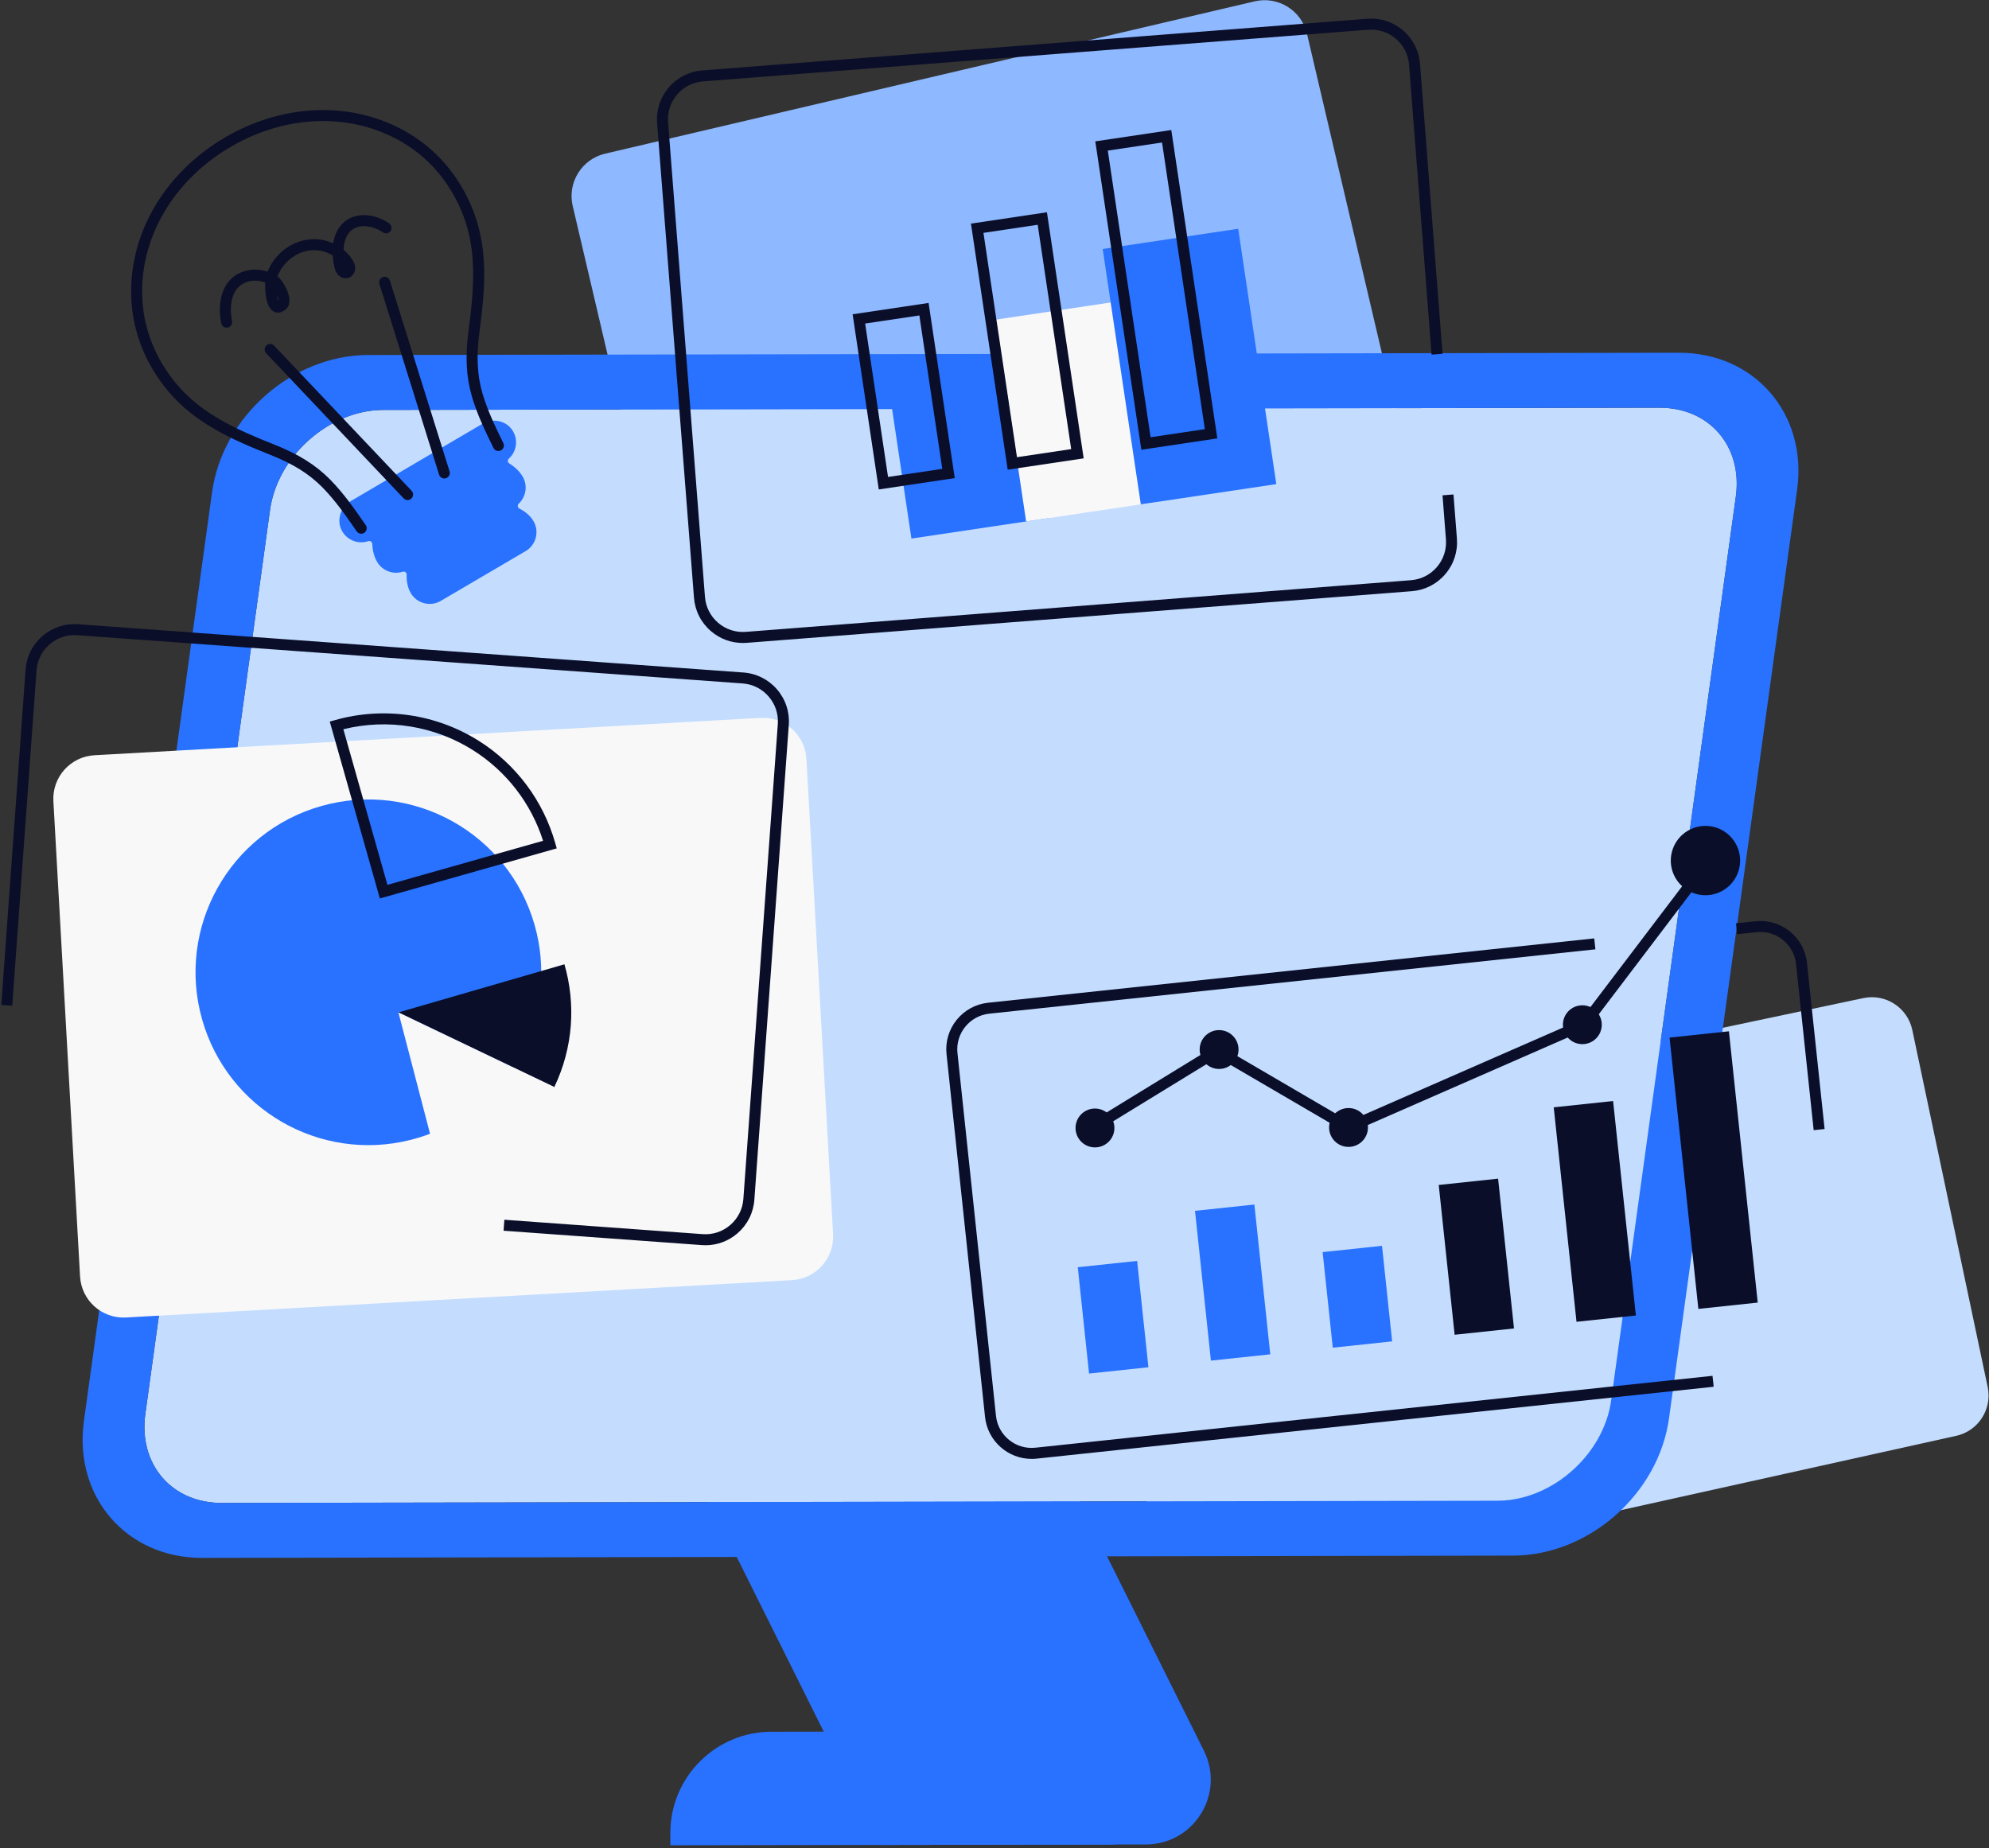 <svg width="424" height="394" viewBox="0 0 424 394" fill="none" xmlns="http://www.w3.org/2000/svg">
<rect x="0" y="0" width="424" height="394" fill="#333333" stroke="none"/>
<g clip-path="url(#clip0_2115_18868)">
<path d="M416.92 306.126L319.025 327.829C314.266 328.833 247.26 332.588 246.255 327.829L229.469 257.209C228.464 252.45 231.509 247.778 236.268 246.773L397.214 212.789C401.973 211.785 406.645 214.829 407.65 219.588L423.719 295.694C424.723 300.453 421.679 305.125 416.92 306.13V306.126Z" fill="#C4DDFF"/>
<path d="M294.867 117.168L156.414 149.638C151.424 150.81 146.427 147.712 145.258 142.719L122.086 43.913C120.914 38.922 124.011 33.926 129.005 32.757L267.458 0.287C272.448 -0.885 277.445 2.213 278.614 7.206L301.787 106.012C302.959 111.003 299.861 115.999 294.867 117.168Z" fill="#8EB8FF"/>
<path d="M254.548 369.039L164.44 369.196C152.52 369.217 142.874 378.896 142.895 390.815V393.404L236.305 393.243C243.502 393.23 249.769 388.32 251.5 381.33L254.548 369.039Z" fill="#2872FF"/>
<path d="M187.633 393.326L244.277 393.229C254.542 393.212 261.213 382.414 256.635 373.228L225.274 310.277L146.328 310.415L187.633 393.329V393.326Z" fill="#2872FF"/>
<path d="M370.027 105.895L367.435 124.677L365.556 138.314L348.7 260.517L343.448 298.6C342.896 302.626 341.188 306.437 338.706 309.696C334.084 315.781 326.773 319.928 319.278 319.944L227.984 320.102L204.305 320.145L47.275 320.417C42.164 320.427 37.683 318.521 34.659 315.055C31.567 311.515 30.265 306.682 30.985 301.444L44.291 204.965L57.563 108.738C57.714 107.646 57.949 106.575 58.26 105.523C59.586 101.055 62.296 96.989 65.812 93.851C66.958 92.83 68.183 91.902 69.483 91.092C73.19 88.774 77.427 87.401 81.731 87.394L108.041 87.347L153.653 87.27L278.201 87.052L290.733 87.032L353.74 86.922C358.851 86.915 363.332 88.817 366.357 92.284C369.448 95.824 370.751 100.66 370.031 105.895H370.027Z" fill="#C4DDFF"/>
<path d="M357.906 75.203L78.461 75.685C62.321 75.716 47.428 88.827 45.2 104.974L17.892 302.944C15.665 319.09 26.948 332.159 43.091 332.132L322.532 331.646C338.675 331.619 353.568 318.507 355.792 302.361L383.098 104.388C385.325 88.241 374.045 75.176 357.902 75.203H357.906ZM370.023 105.895L367.431 124.677L365.552 138.314L348.695 260.517L343.444 298.6C342.891 302.626 341.183 306.437 338.702 309.696C334.08 315.781 326.769 319.928 319.273 319.944L227.979 320.102L204.301 320.145L47.27 320.417C42.16 320.427 37.678 318.521 34.654 315.055C31.563 311.515 30.26 306.682 30.98 301.444L44.286 204.965L57.559 108.738C57.71 107.646 57.944 106.574 58.255 105.523C59.582 101.055 62.291 96.989 65.808 93.851C66.953 92.83 68.179 91.902 69.478 91.091C73.186 88.774 77.423 87.401 81.726 87.394L108.037 87.347L153.649 87.27L278.196 87.052L290.729 87.032L353.736 86.922C358.847 86.915 363.328 88.817 366.352 92.284C369.443 95.824 370.746 100.66 370.026 105.895H370.023Z" fill="#2872FF"/>
<path d="M168.842 272.915L26.855 280.88C21.738 281.168 17.354 277.249 17.066 272.132L11.382 170.804C11.094 165.686 15.013 161.302 20.13 161.014L162.116 153.05C167.234 152.762 171.618 156.681 171.906 161.798L177.589 263.126C177.877 268.243 173.959 272.627 168.842 272.915Z" fill="#F8F8F8"/>
<path d="M150.394 265.474C150.136 265.474 149.882 265.464 149.621 265.448L107.348 262.38L107.519 260.042L149.791 263.11C151.955 263.267 154.045 262.574 155.683 261.154C157.32 259.737 158.312 257.765 158.466 255.604L165.807 154.38C165.964 152.22 165.271 150.127 163.851 148.489C162.434 146.852 160.465 145.86 158.302 145.706L16.466 135.418C14.302 135.26 12.213 135.957 10.575 137.373C8.937 138.79 7.946 140.759 7.792 142.923L2.607 214.407L0.27 214.236L5.454 142.752C5.655 139.966 6.931 137.427 9.044 135.602C11.158 133.777 13.857 132.879 16.64 133.083L158.476 143.372C161.262 143.573 163.801 144.849 165.63 146.962C167.455 149.075 168.352 151.771 168.148 154.558L160.807 255.779C160.606 258.565 159.33 261.104 157.217 262.929C155.301 264.587 152.903 265.478 150.394 265.478V265.474Z" fill="#0A0E29"/>
<path d="M111.745 223.231C111.745 223.231 111.728 223.264 111.721 223.281C107.304 232.447 99.129 239.748 88.569 242.736C88.321 242.806 88.073 242.877 87.822 242.937C87.684 242.974 87.544 243.011 87.407 243.044C68.193 247.827 48.52 236.52 43.084 217.329C37.538 197.75 48.912 177.384 68.494 171.842C88.07 166.295 108.436 177.676 113.979 197.251C116.527 206.25 115.502 215.42 111.741 223.234L111.745 223.231Z" fill="#2872FF"/>
<path d="M80.972 191.542L70.295 153.838L71.424 153.52C81.809 150.579 93.005 152.207 102.135 157.987C110.046 162.998 115.806 170.724 118.362 179.74L118.68 180.869L80.975 191.546L80.972 191.542ZM73.195 155.472L82.59 188.645L115.766 179.251C113.224 171.273 107.973 164.455 100.879 159.963C92.644 154.749 82.616 153.138 73.195 155.472Z" fill="#0A0E29"/>
<path d="M118.142 231.789L84.932 215.84L120.319 205.582C122.753 213.978 122.231 223.279 118.142 231.792V231.789Z" fill="#0A0E29"/>
<path d="M118.128 231.721C118.128 231.721 118.111 231.755 118.105 231.772C113.687 240.938 105.512 248.239 94.952 251.227C94.704 251.297 94.457 251.367 94.205 251.428L84.932 215.84L118.128 231.721Z" fill="#F8F8F8"/>
<path d="M158.347 137.079C155.859 137.079 153.477 136.202 151.565 134.567C149.442 132.752 148.156 130.217 147.938 127.433L140.077 26.25C139.86 23.466 140.741 20.764 142.559 18.64C144.374 16.517 146.91 15.231 149.693 15.013L291.475 4.001C294.261 3.784 296.961 4.664 299.084 6.483C301.204 8.298 302.494 10.834 302.711 13.617L307.511 75.425L305.173 75.606L300.374 13.797C300.206 11.637 299.208 9.671 297.56 8.265C295.916 6.855 293.816 6.175 291.659 6.339L149.877 17.351C147.717 17.518 145.751 18.516 144.344 20.164C142.934 21.809 142.251 23.905 142.418 26.065L150.279 127.249C150.446 129.409 151.444 131.375 153.092 132.782C154.74 134.192 156.836 134.875 158.993 134.708L300.775 123.696C302.936 123.528 304.902 122.53 306.308 120.883C307.718 119.238 308.401 117.142 308.234 114.981L307.504 105.597L309.842 105.416L310.572 114.801C310.789 117.584 309.909 120.286 308.09 122.41C306.275 124.53 303.739 125.819 300.956 126.037L159.174 137.049C158.896 137.069 158.622 137.082 158.347 137.082V137.079Z" fill="#0A0E29"/>
<path d="M386.626 240.947L382.865 205.516C382.42 201.33 378.656 198.285 374.466 198.731L370.316 199.173L370.068 196.842L374.218 196.4C379.687 195.82 384.614 199.799 385.196 205.268L388.957 240.699L386.626 240.947Z" fill="#0A0E29"/>
<path d="M219.903 311.025C214.869 311.025 210.528 307.214 209.986 302.1L201.774 224.752C201.492 222.103 202.259 219.5 203.934 217.427C205.609 215.354 207.993 214.058 210.642 213.777L339.848 200.059L340.096 202.39L210.89 216.108C206.704 216.553 203.659 220.321 204.105 224.507L212.317 301.855C212.762 306.042 216.523 309.086 220.716 308.641L365.061 293.315L365.309 295.646L220.964 310.972C220.609 311.009 220.254 311.029 219.903 311.029V311.025Z" fill="#0A0E29"/>
<path d="M242.406 268.817L229.75 270.16L232.157 292.834L244.813 291.49L242.406 268.817Z" fill="#2872FF"/>
<path d="M267.398 256.797L254.742 258.141L258.133 290.076L270.788 288.732L267.398 256.797Z" fill="#2872FF"/>
<path d="M294.605 265.598L281.949 266.941L284.112 287.317L296.768 285.973L294.605 265.598Z" fill="#2872FF"/>
<path d="M319.353 251.281L306.697 252.625L310.088 284.56L322.743 283.217L319.353 251.281Z" fill="#0A0E29"/>
<path d="M343.868 234.731L331.213 236.074L336.067 281.798L348.723 280.454L343.868 234.731Z" fill="#0A0E29"/>
<path d="M368.558 219.863L355.902 221.207L362.043 279.046L374.698 277.703L368.558 219.863Z" fill="#0A0E29"/>
<path d="M287.391 241.679L259.556 225.416L233.363 241.468L232.137 239.469L259.529 222.683L287.541 239.054L336.981 217.408L364.441 181.234L366.31 182.651L338.482 219.311L287.391 241.679Z" fill="#0A0E29"/>
<path d="M259.877 227.895C262.165 227.895 264.02 226.04 264.02 223.752C264.02 221.464 262.165 219.609 259.877 219.609C257.589 219.609 255.734 221.464 255.734 223.752C255.734 226.04 257.589 227.895 259.877 227.895Z" fill="#0A0E29"/>
<path d="M287.467 244.512C289.755 244.512 291.61 242.657 291.61 240.369C291.61 238.081 289.755 236.227 287.467 236.227C285.179 236.227 283.324 238.081 283.324 240.369C283.324 242.657 285.179 244.512 287.467 244.512Z" fill="#0A0E29"/>
<path d="M337.313 222.606C339.601 222.606 341.456 220.751 341.456 218.463C341.456 216.175 339.601 214.32 337.313 214.32C335.025 214.32 333.17 216.175 333.17 218.463C333.17 220.751 335.025 222.606 337.313 222.606Z" fill="#0A0E29"/>
<path d="M370.853 184.651C371.507 180.621 368.77 176.824 364.741 176.17C360.711 175.516 356.915 178.253 356.26 182.282C355.606 186.312 358.343 190.108 362.372 190.762C366.402 191.417 370.198 188.68 370.853 184.651Z" fill="#0A0E29"/>
<path d="M233.418 244.618C235.706 244.618 237.561 242.763 237.561 240.475C237.561 238.187 235.706 236.332 233.418 236.332C231.13 236.332 229.275 238.187 229.275 240.475C229.275 242.763 231.13 244.618 233.418 244.618Z" fill="#0A0E29"/>
<path d="M219.186 80.376L189.805 84.762L194.291 114.819L223.673 110.433L219.186 80.376Z" fill="#2872FF"/>
<path d="M240.477 63.933L212.318 68.137L218.742 111.172L246.901 106.968L240.477 63.933Z" fill="#F8F8F8"/>
<path d="M263.949 48.774L235.064 53.086L243.19 107.522L272.075 103.211L263.949 48.774Z" fill="#2872FF"/>
<path d="M187.332 104.347L181.756 67.004L197.952 64.586L203.529 101.929L187.332 104.347ZM184.422 68.977L189.305 101.681L200.866 99.956L195.983 67.252L184.422 68.977Z" fill="#0A0E29"/>
<path d="M214.814 100.136L206.98 47.672L223.177 45.254L231.01 97.718L214.811 100.136H214.814ZM209.646 49.645L216.787 97.47L228.348 95.745L221.208 47.92L209.646 49.645Z" fill="#0A0E29"/>
<path d="M243.305 95.884L233.488 30.137L249.685 27.719L259.501 93.466L243.301 95.884H243.305ZM236.154 32.106L245.277 93.218L256.838 91.493L247.715 30.381L236.154 32.106Z" fill="#0A0E29"/>
<path d="M109.199 91.682C107.802 89.619 104.972 89.1 102.825 90.359L74.776 106.824C72.626 108.086 71.702 110.809 72.824 113.033C73.902 115.173 76.35 116.097 78.497 115.374C78.909 115.233 79.338 115.525 79.354 115.96C79.391 116.918 79.592 118.428 80.396 119.798C81.521 121.717 83.802 122.534 85.835 121.891C86.27 121.754 86.706 122.072 86.689 122.528C86.652 123.532 86.763 125.083 87.56 126.439C88.869 128.667 91.733 129.413 93.963 128.107L112.052 117.491C114.279 116.184 115.026 113.318 113.72 111.087C112.923 109.731 111.623 108.88 110.729 108.421C110.324 108.213 110.257 107.678 110.588 107.363C112.142 105.899 112.538 103.508 111.412 101.592C110.608 100.222 109.389 99.311 108.569 98.812C108.197 98.585 108.154 98.072 108.475 97.778C110.156 96.254 110.542 93.665 109.199 91.682Z" fill="#2872FF"/>
<path d="M77 113.786C76.628 113.786 76.263 113.608 76.035 113.28C73.822 110.071 71.531 106.752 68.738 103.912C65.891 101.022 62.451 98.875 57.585 96.95C49.407 93.704 41.59 90.228 35.869 83.416C31.137 77.772 28.418 71.094 28.009 64.105C27.205 50.33 34.841 37 47.943 29.317C61.005 21.658 76.334 21.507 87.948 28.922C93.853 32.686 98.361 38.316 100.98 45.199C104.141 53.515 103.368 62.035 102.212 70.756C101.522 75.947 101.72 80 102.855 83.891C103.887 87.411 105.478 90.76 107.296 94.458C107.581 95.037 107.343 95.74 106.76 96.028C106.181 96.313 105.478 96.075 105.19 95.493C103.321 91.695 101.686 88.249 100.601 84.548C99.369 80.325 99.148 75.974 99.885 70.445C100.997 62.032 101.75 53.833 98.786 46.029C96.348 39.623 92.165 34.388 86.686 30.895C75.818 23.955 61.426 24.123 49.129 31.337C36.794 38.571 29.596 51.073 30.35 63.964C30.728 70.448 33.257 76.654 37.664 81.905C43.033 88.299 50.559 91.638 58.446 94.769C63.63 96.822 67.321 99.136 70.406 102.268C73.339 105.255 75.687 108.658 77.961 111.947C78.33 112.479 78.196 113.21 77.663 113.578C77.459 113.719 77.228 113.786 76.997 113.786H77Z" fill="#0A0E29"/>
<path d="M48.311 69.855C47.765 69.855 47.276 69.47 47.162 68.914C46.271 64.469 47.212 58.85 52.809 57.641C54.125 57.356 55.635 57.47 57.035 57.922C58.619 53.883 62.648 50.986 66.902 50.986C66.928 50.986 66.955 50.986 66.985 50.986C68.399 50.999 69.779 51.314 71.028 51.877C71.242 50.49 71.751 49.07 72.796 47.898C75.439 44.934 80.007 45.544 82.964 47.623C83.493 47.995 83.621 48.729 83.249 49.258C82.877 49.787 82.144 49.914 81.614 49.542C79.793 48.26 76.393 47.386 74.544 49.459C73.607 50.51 73.295 51.954 73.248 53.267C73.955 53.853 74.575 54.543 75.077 55.313C75.355 55.742 75.68 56.328 75.717 57.041C75.767 58.009 75.211 58.903 74.37 59.211C73.536 59.52 72.535 59.201 71.935 58.438C71.523 57.919 71.366 57.322 71.252 56.803C71.128 56.247 70.981 55.427 70.924 54.469C69.765 53.752 68.389 53.344 66.962 53.33C66.942 53.33 66.922 53.33 66.902 53.33C63.593 53.33 60.347 55.725 59.155 58.937C60.17 59.62 61.583 62.125 61.697 63.857C61.767 64.965 61.335 65.591 60.96 65.92C59.681 67.038 58.636 66.603 58.248 66.365C56.653 65.387 56.459 62.008 56.529 60.226C55.464 59.841 54.282 59.724 53.301 59.935C48.234 61.027 49.212 67.222 49.456 68.455C49.583 69.091 49.171 69.707 48.538 69.835C48.461 69.852 48.384 69.858 48.307 69.858L48.311 69.855ZM58.988 62.708C59.075 63.321 59.202 63.87 59.363 64.185C59.413 63.887 59.245 63.307 58.988 62.708Z" fill="#0A0E29"/>
<path d="M86.887 106.606C86.576 106.606 86.267 106.482 86.036 106.241L56.741 75.311C56.296 74.843 56.316 74.099 56.785 73.653C57.254 73.208 57.997 73.228 58.443 73.697L87.738 104.626C88.183 105.095 88.163 105.839 87.694 106.284C87.466 106.498 87.178 106.606 86.887 106.606Z" fill="#0A0E29"/>
<path d="M94.72 102.011C94.221 102.011 93.759 101.69 93.602 101.187L80.878 60.532C80.684 59.916 81.029 59.256 81.645 59.062C82.262 58.868 82.921 59.213 83.112 59.829L95.836 100.484C96.03 101.1 95.685 101.76 95.069 101.954C94.951 101.991 94.834 102.008 94.717 102.008L94.72 102.011Z" fill="#0A0E29"/>
</g>
<defs>
<clipPath id="clip0_2115_18868">
<rect width="424" height="394" fill="white"/>
</clipPath>
</defs>
</svg>
